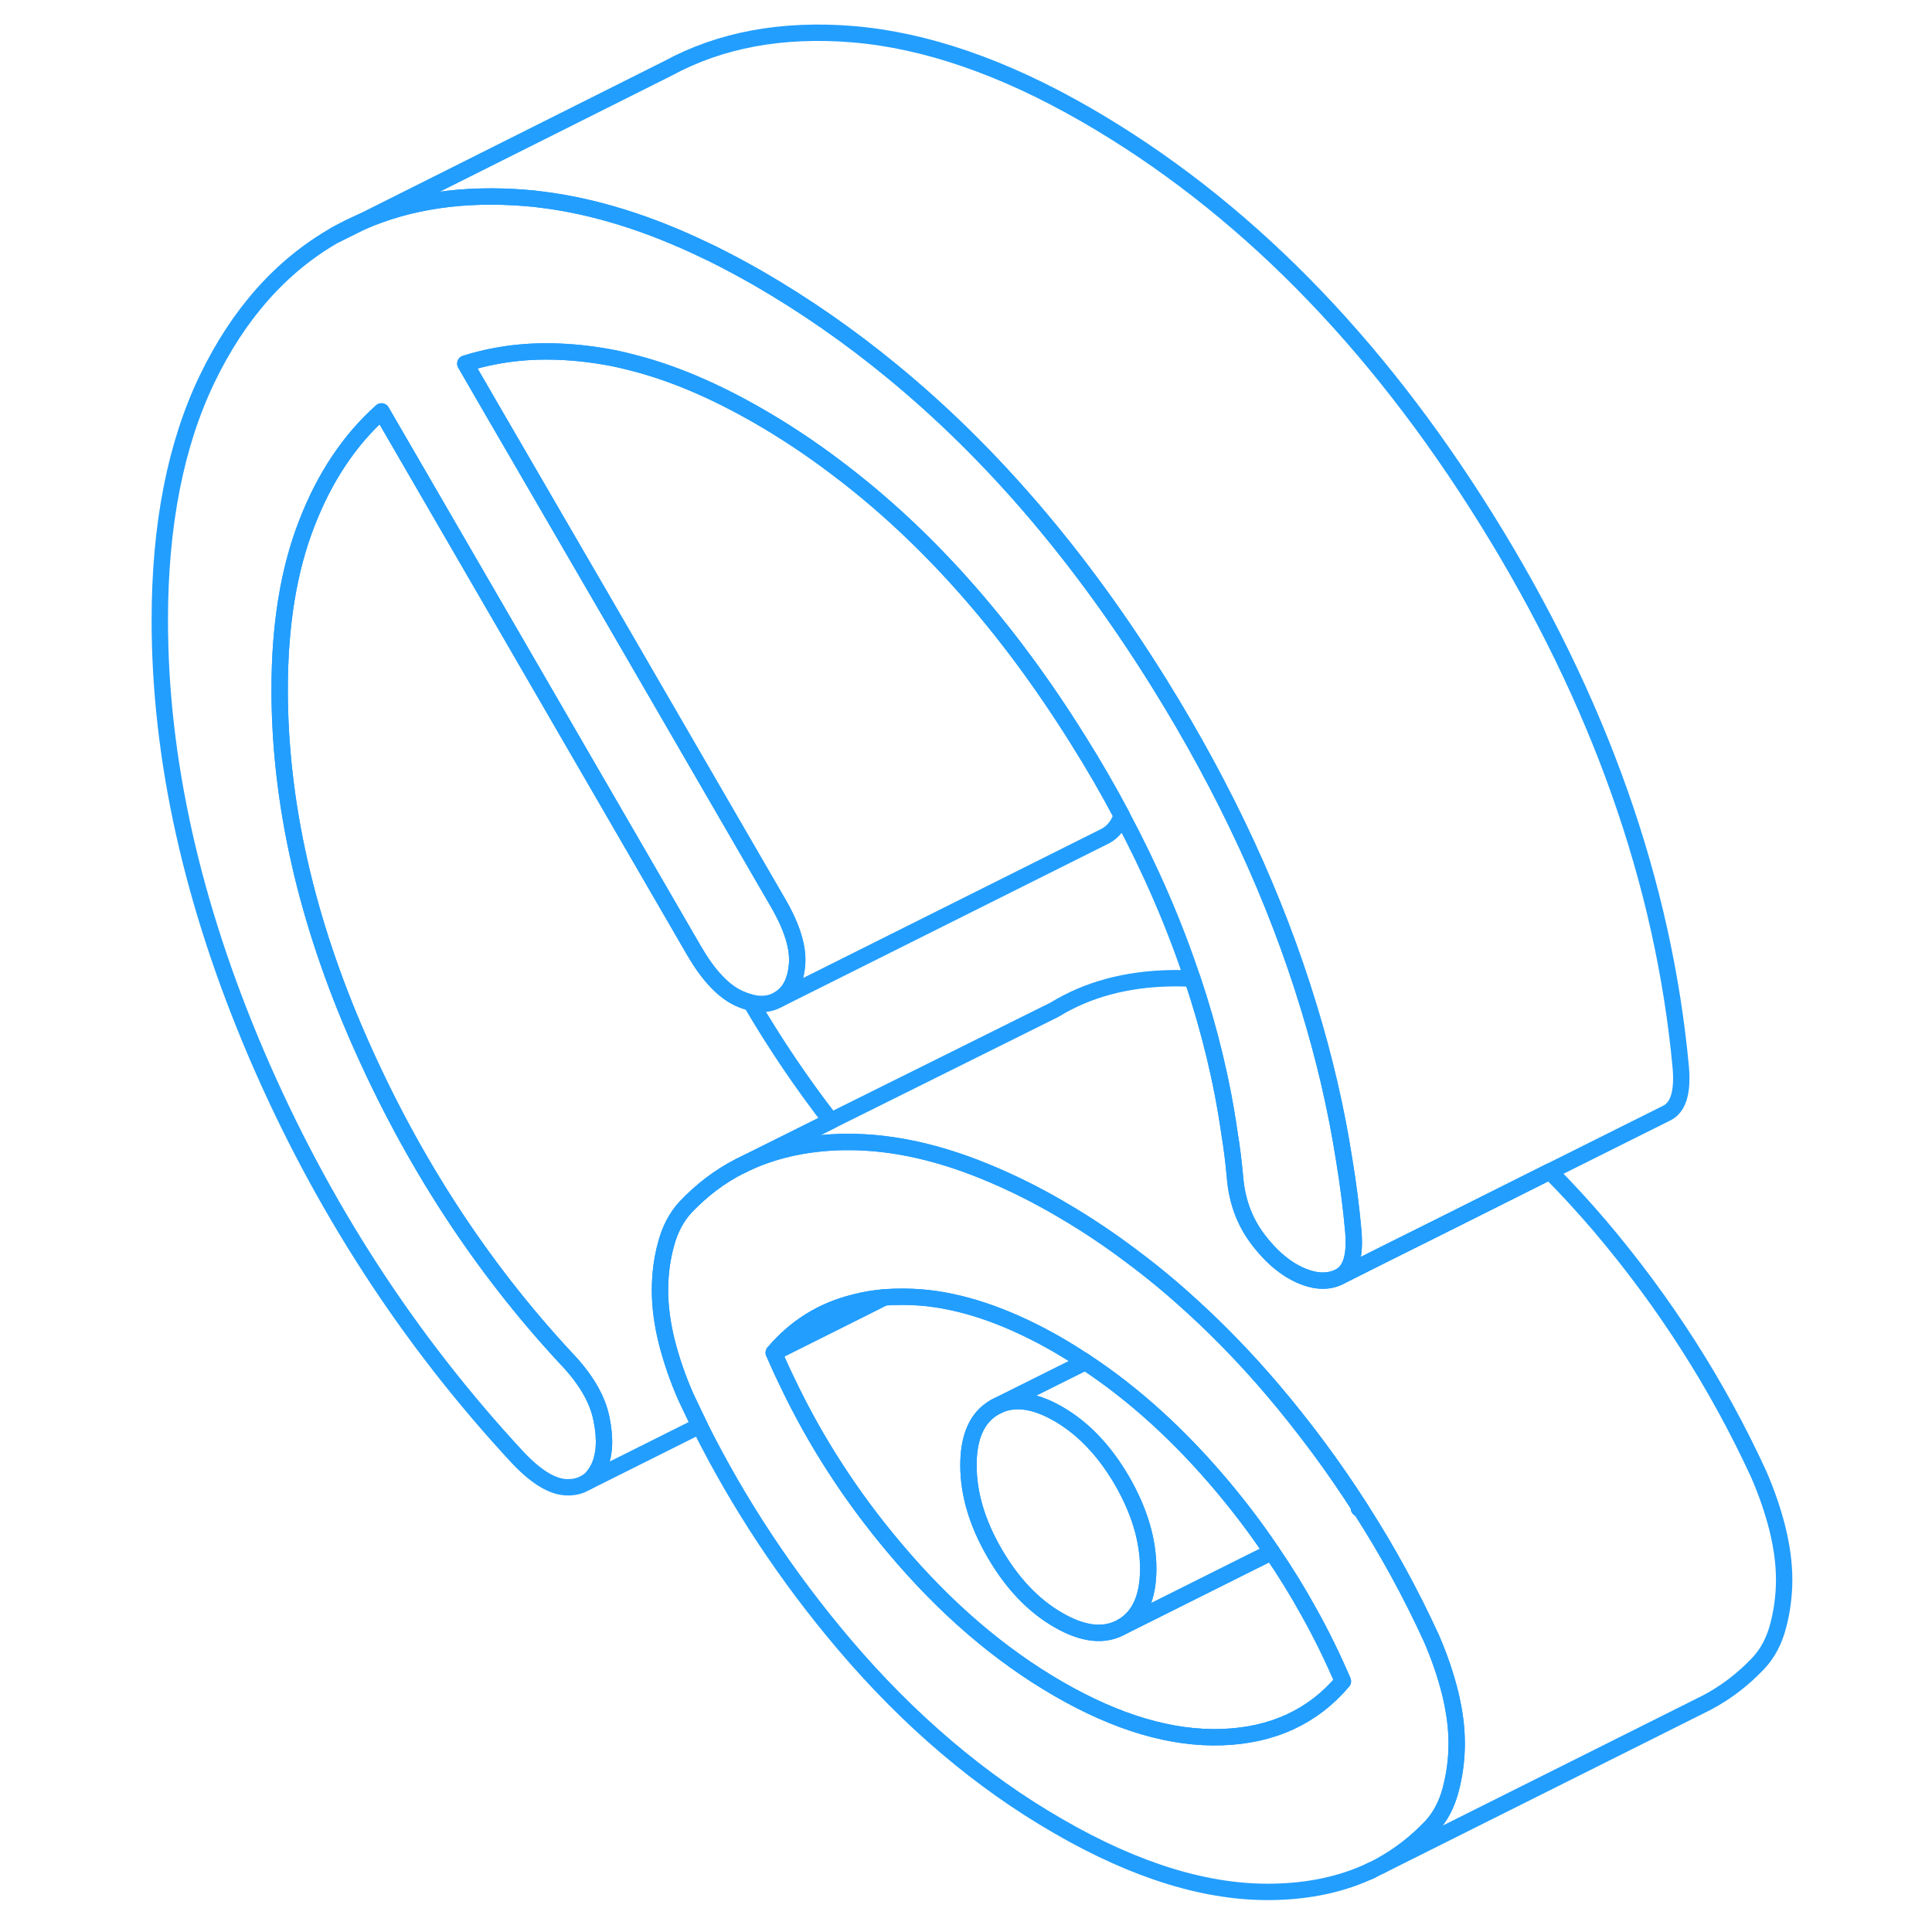 <svg width="48" height="48" viewBox="0 0 104 118" fill="none" xmlns="http://www.w3.org/2000/svg" stroke-width="1px" stroke-linecap="round" stroke-linejoin="round"><path d="M13.46 14.358L15.07 13.558C14.52 13.788 13.98 14.058 13.46 14.358ZM76.06 92.088L76 92.128C76.05 92.168 76.09 92.198 76.14 92.218C76.12 92.178 76.09 92.128 76.06 92.088Z" stroke="#229EFF" stroke-linejoin="round"/><path d="M81.6 103.528C81.6 103.528 81.57 103.418 81.56 103.368C81.28 102.258 80.9 101.148 80.41 100.028C79.17 97.328 77.75 94.728 76.14 92.218C76.09 92.198 76.05 92.168 76 92.128L76.06 92.088C74.46 89.588 72.68 87.188 70.72 84.878C69.17 83.058 67.56 81.388 65.9 79.868C64.75 78.808 63.58 77.828 62.37 76.918C60.88 75.778 59.36 74.758 57.79 73.848C57.74 73.818 57.69 73.788 57.64 73.758C56.29 72.978 54.97 72.318 53.68 71.768C50.52 70.408 47.56 69.738 44.77 69.748H44.51C42.13 69.798 40.03 70.288 38.21 71.218H38.2C36.96 71.848 35.86 72.688 34.87 73.728C34.32 74.328 33.92 75.078 33.68 75.988C33.43 76.888 33.31 77.838 33.31 78.818C33.31 79.798 33.45 80.838 33.72 81.938C34 83.038 34.38 84.158 34.87 85.278C35.15 85.878 35.44 86.478 35.73 87.078C38.1 91.828 41.04 96.278 44.56 100.428C48.52 105.088 52.88 108.798 57.64 111.538C62.39 114.288 66.77 115.628 70.76 115.548C73.01 115.508 75.01 115.068 76.76 114.238L77.34 113.948C78.47 113.328 79.49 112.538 80.41 111.568C80.96 110.978 81.36 110.228 81.6 109.318C81.84 108.408 81.97 107.468 81.97 106.488C81.97 105.508 81.84 104.568 81.6 103.528ZM67.65 106.098C64.57 106.208 61.24 105.228 57.64 103.148C54.04 101.068 50.7 98.198 47.62 94.528C44.97 91.388 42.79 88.008 41.08 84.408C40.79 83.818 40.52 83.218 40.26 82.618C41.57 81.068 43.2 80.048 45.16 79.558C45.75 79.398 46.36 79.298 47.01 79.238H47.02C47.22 79.228 47.41 79.218 47.62 79.208C48.3 79.188 48.99 79.208 49.7 79.288C52.19 79.578 54.83 80.538 57.64 82.158C58.14 82.448 58.64 82.758 59.14 83.088C59.19 83.108 59.23 83.138 59.28 83.178C62.26 85.138 65.04 87.668 67.65 90.768C68.74 92.068 69.76 93.408 70.68 94.788C71.49 95.968 72.23 97.168 72.91 98.398C73.69 99.788 74.39 101.218 75.02 102.688C73.19 104.848 70.73 105.988 67.65 106.098Z" stroke="#229EFF" stroke-linejoin="round"/><path d="M63.13 95.818C63.13 97.568 62.59 98.748 61.53 99.358C60.46 99.968 59.16 99.828 57.64 98.948C56.11 98.068 54.82 96.708 53.75 94.868C52.68 93.028 52.15 91.228 52.15 89.488C52.15 87.748 52.68 86.558 53.75 85.948C54.82 85.338 56.11 85.478 57.64 86.358C59.16 87.238 60.46 88.598 61.53 90.438C62.59 92.278 63.13 94.068 63.13 95.818Z" stroke="#229EFF" stroke-linejoin="round"/><path d="M70.68 94.788L69.37 95.438L61.53 99.358C62.59 98.748 63.13 97.568 63.13 95.818C63.13 94.068 62.59 92.278 61.53 90.438C60.46 88.598 59.16 87.238 57.64 86.358C56.11 85.478 54.82 85.338 53.75 85.948L59.22 83.218L59.28 83.178C62.26 85.138 65.04 87.668 67.65 90.768C68.74 92.068 69.76 93.408 70.68 94.788Z" stroke="#229EFF" stroke-linejoin="round"/><path d="M59.14 83.088C59.14 83.088 59.19 83.178 59.22 83.218L59.28 83.178C59.23 83.138 59.19 83.108 59.14 83.088Z" stroke="#229EFF" stroke-linejoin="round"/><path d="M75.02 102.688C73.19 104.848 70.73 105.988 67.65 106.098C64.57 106.208 61.24 105.228 57.64 103.148C54.04 101.068 50.7 98.198 47.62 94.528C44.97 91.388 42.79 88.008 41.08 84.408C40.79 83.818 40.52 83.218 40.26 82.618L45.62 79.938L47.01 79.238H47.02C47.22 79.228 47.41 79.218 47.62 79.208C48.3 79.188 48.99 79.208 49.7 79.288C52.19 79.578 54.83 80.538 57.64 82.158C58.14 82.448 58.64 82.758 59.14 83.088C59.16 83.128 59.19 83.178 59.22 83.218L53.75 85.948C52.68 86.558 52.15 87.738 52.15 89.488C52.15 91.238 52.68 93.028 53.75 94.868C54.82 96.708 56.11 98.068 57.64 98.948C59.16 99.828 60.46 99.968 61.53 99.358L69.37 95.438L70.68 94.788C71.49 95.968 72.23 97.168 72.91 98.398C73.69 99.788 74.39 101.218 75.02 102.688Z" stroke="#229EFF" stroke-linejoin="round"/><path d="M47.01 79.238L45.62 79.938L40.26 82.618C41.57 81.068 43.2 80.048 45.16 79.558C45.75 79.398 46.36 79.298 47.01 79.238Z" stroke="#229EFF" stroke-linejoin="round"/><path d="M75.68 75.618C75.73 76.868 75.44 77.648 74.83 77.968C74.16 78.318 73.37 78.298 72.46 77.908C72.42 77.888 72.39 77.878 72.35 77.858C71.98 77.688 71.62 77.468 71.27 77.188C70.78 76.808 70.31 76.318 69.85 75.718C69.03 74.648 68.55 73.378 68.43 71.908C68.35 71.008 68.24 70.098 68.09 69.198C67.64 66.048 66.88 62.908 65.83 59.778C64.72 56.438 63.28 53.118 61.51 49.798C60.69 48.248 59.8 46.708 58.83 45.168C54.5 38.238 49.59 32.708 44.1 28.578C42.56 27.408 40.98 26.358 39.35 25.418C36.66 23.868 34.11 22.778 31.67 22.158C31 21.978 30.35 21.838 29.7 21.738C27.36 21.368 25.18 21.368 23.16 21.768C22.57 21.878 21.99 22.028 21.42 22.208L22.86 24.698L30.45 37.768L40.54 55.178C41.39 56.648 41.77 57.898 41.68 58.928C41.59 59.968 41.21 60.668 40.54 61.048C40.06 61.328 39.5 61.388 38.87 61.238C38.63 61.178 38.38 61.088 38.11 60.968C37.17 60.528 36.27 59.568 35.41 58.098L23.63 37.768L16.3 25.128C14.35 26.868 12.82 29.158 11.73 31.988C10.63 34.808 10.08 38.188 10.08 42.108C10.08 49.028 11.7 56.178 14.93 63.528C18.16 70.888 22.37 77.358 27.55 82.938C28.77 84.208 29.5 85.448 29.74 86.678C29.99 87.898 29.93 88.898 29.56 89.668C29.38 90.018 29.17 90.298 28.89 90.498L28.75 90.568C28.45 90.748 28.1 90.838 27.69 90.838C26.8 90.848 25.78 90.248 24.62 89.018C17.91 81.788 12.6 73.568 8.66 64.378C4.73 55.178 2.76 46.348 2.76 37.878C2.76 32.078 3.72 27.168 5.64 23.168C7.56 19.178 10.17 16.238 13.46 14.358L15.07 13.558C18 12.268 21.33 11.788 25.08 12.088C25.43 12.118 25.78 12.148 26.13 12.198C29.3 12.598 32.63 13.628 36.11 15.308C36.24 15.368 36.37 15.428 36.51 15.498C37.44 15.958 38.39 16.468 39.35 17.018C42.18 18.658 44.89 20.538 47.49 22.678C53.57 27.668 59 34.018 63.81 41.748C67.87 48.278 70.91 54.848 72.92 61.458C73.88 64.578 74.61 67.708 75.1 70.848C75.34 72.308 75.53 73.768 75.66 75.238C75.66 75.368 75.68 75.498 75.68 75.618Z" stroke="#229EFF" stroke-linejoin="round"/><path d="M94.83 67.968L87.66 71.548L81.39 74.688L77.82 76.468L74.83 77.968C75.44 77.648 75.73 76.868 75.68 75.618C75.68 75.498 75.67 75.368 75.66 75.238C75.53 73.768 75.34 72.308 75.1 70.848C74.61 67.708 73.88 64.578 72.92 61.458C70.91 54.848 67.87 48.278 63.81 41.748C59 34.018 53.571 27.668 47.49 22.678C44.891 20.538 42.18 18.658 39.35 17.018C38.39 16.468 37.441 15.958 36.511 15.498C36.37 15.428 36.24 15.368 36.11 15.308C32.63 13.628 29.3 12.598 26.13 12.198C25.78 12.148 25.43 12.118 25.08 12.088C21.33 11.788 18 12.268 15.07 13.558L33.791 4.178C37.011 2.428 40.78 1.738 45.08 2.088C49.53 2.458 54.29 4.098 59.35 7.018C68.8 12.478 76.95 20.718 83.81 31.748C90.67 42.778 94.62 53.938 95.66 65.238C95.78 66.708 95.5 67.618 94.83 67.968Z" stroke="#229EFF" stroke-linejoin="round"/><path d="M101.97 96.488C101.97 97.468 101.84 98.408 101.6 99.318C101.36 100.228 100.96 100.978 100.41 101.568C99.47 102.568 98.41 103.378 97.23 103.998L96.53 104.348L77.34 113.948C78.47 113.328 79.49 112.538 80.41 111.568C80.96 110.978 81.36 110.228 81.6 109.318C81.84 108.408 81.97 107.468 81.97 106.488C81.97 105.508 81.84 104.568 81.6 103.528C81.59 103.478 81.57 103.418 81.56 103.368C81.28 102.258 80.9 101.148 80.41 100.028C79.17 97.328 77.75 94.728 76.14 92.218C76.12 92.178 76.09 92.128 76.06 92.088C74.46 89.588 72.68 87.188 70.72 84.878C69.17 83.058 67.56 81.388 65.9 79.868C64.75 78.808 63.58 77.828 62.37 76.918C60.88 75.778 59.36 74.758 57.79 73.848C57.74 73.818 57.69 73.788 57.64 73.758C56.29 72.978 54.97 72.318 53.68 71.768C50.52 70.408 47.56 69.738 44.77 69.748H44.51C42.13 69.798 40.03 70.288 38.21 71.218L43.75 68.458L57.35 61.698L57.41 61.668C59.41 60.438 61.78 59.798 64.51 59.748C64.94 59.738 65.38 59.748 65.83 59.778C66.88 62.908 67.64 66.048 68.09 69.198C68.24 70.098 68.35 71.008 68.43 71.908C68.55 73.378 69.03 74.648 69.85 75.718C70.31 76.318 70.78 76.808 71.27 77.188C71.62 77.468 71.98 77.688 72.35 77.858C72.39 77.878 72.42 77.888 72.46 77.908C73.37 78.298 74.16 78.318 74.83 77.968L77.82 76.468L81.39 74.688L87.66 71.548C88.7 72.598 89.72 73.708 90.72 74.878C94.68 79.548 97.91 84.598 100.41 90.028C100.9 91.148 101.28 92.258 101.56 93.368C101.83 94.468 101.97 95.508 101.97 96.488Z" stroke="#229EFF" stroke-linejoin="round"/><path d="M76.76 114.238L76.62 114.308" stroke="#229EFF" stroke-linejoin="round"/><path d="M61.51 49.798C61.33 50.368 61 50.788 60.54 51.048L40.54 61.048C41.21 60.668 41.59 59.968 41.68 58.928C41.77 57.898 41.39 56.648 40.54 55.178L30.45 37.768L22.86 24.698L21.42 22.208C21.99 22.028 22.57 21.878 23.16 21.768C25.18 21.368 27.36 21.368 29.7 21.738C30.35 21.838 31 21.978 31.67 22.158C34.11 22.778 36.66 23.868 39.35 25.418C40.98 26.358 42.56 27.408 44.1 28.578C49.59 32.708 54.5 38.238 58.83 45.168C59.8 46.708 60.69 48.248 61.51 49.798Z" stroke="#229EFF" stroke-linejoin="round"/><path d="M43.75 68.458L38.21 71.218H38.2C36.96 71.848 35.86 72.688 34.87 73.728C34.32 74.328 33.92 75.078 33.68 75.988C33.43 76.888 33.31 77.838 33.31 78.818C33.31 79.798 33.45 80.838 33.72 81.938C34 83.038 34.38 84.158 34.87 85.278C35.15 85.878 35.44 86.478 35.73 87.078L28.89 90.498C29.17 90.298 29.38 90.018 29.56 89.668C29.93 88.898 29.99 87.898 29.74 86.678C29.5 85.448 28.77 84.208 27.55 82.938C22.37 77.358 18.16 70.888 14.93 63.528C11.7 56.178 10.08 49.028 10.08 42.108C10.08 38.188 10.63 34.808 11.73 31.988C12.82 29.158 14.35 26.868 16.3 25.128L23.63 37.768L35.41 58.098C36.27 59.568 37.17 60.528 38.11 60.968C38.38 61.088 38.63 61.178 38.87 61.238C40.35 63.768 41.98 66.178 43.75 68.458Z" stroke="#229EFF" stroke-linejoin="round"/></svg>
